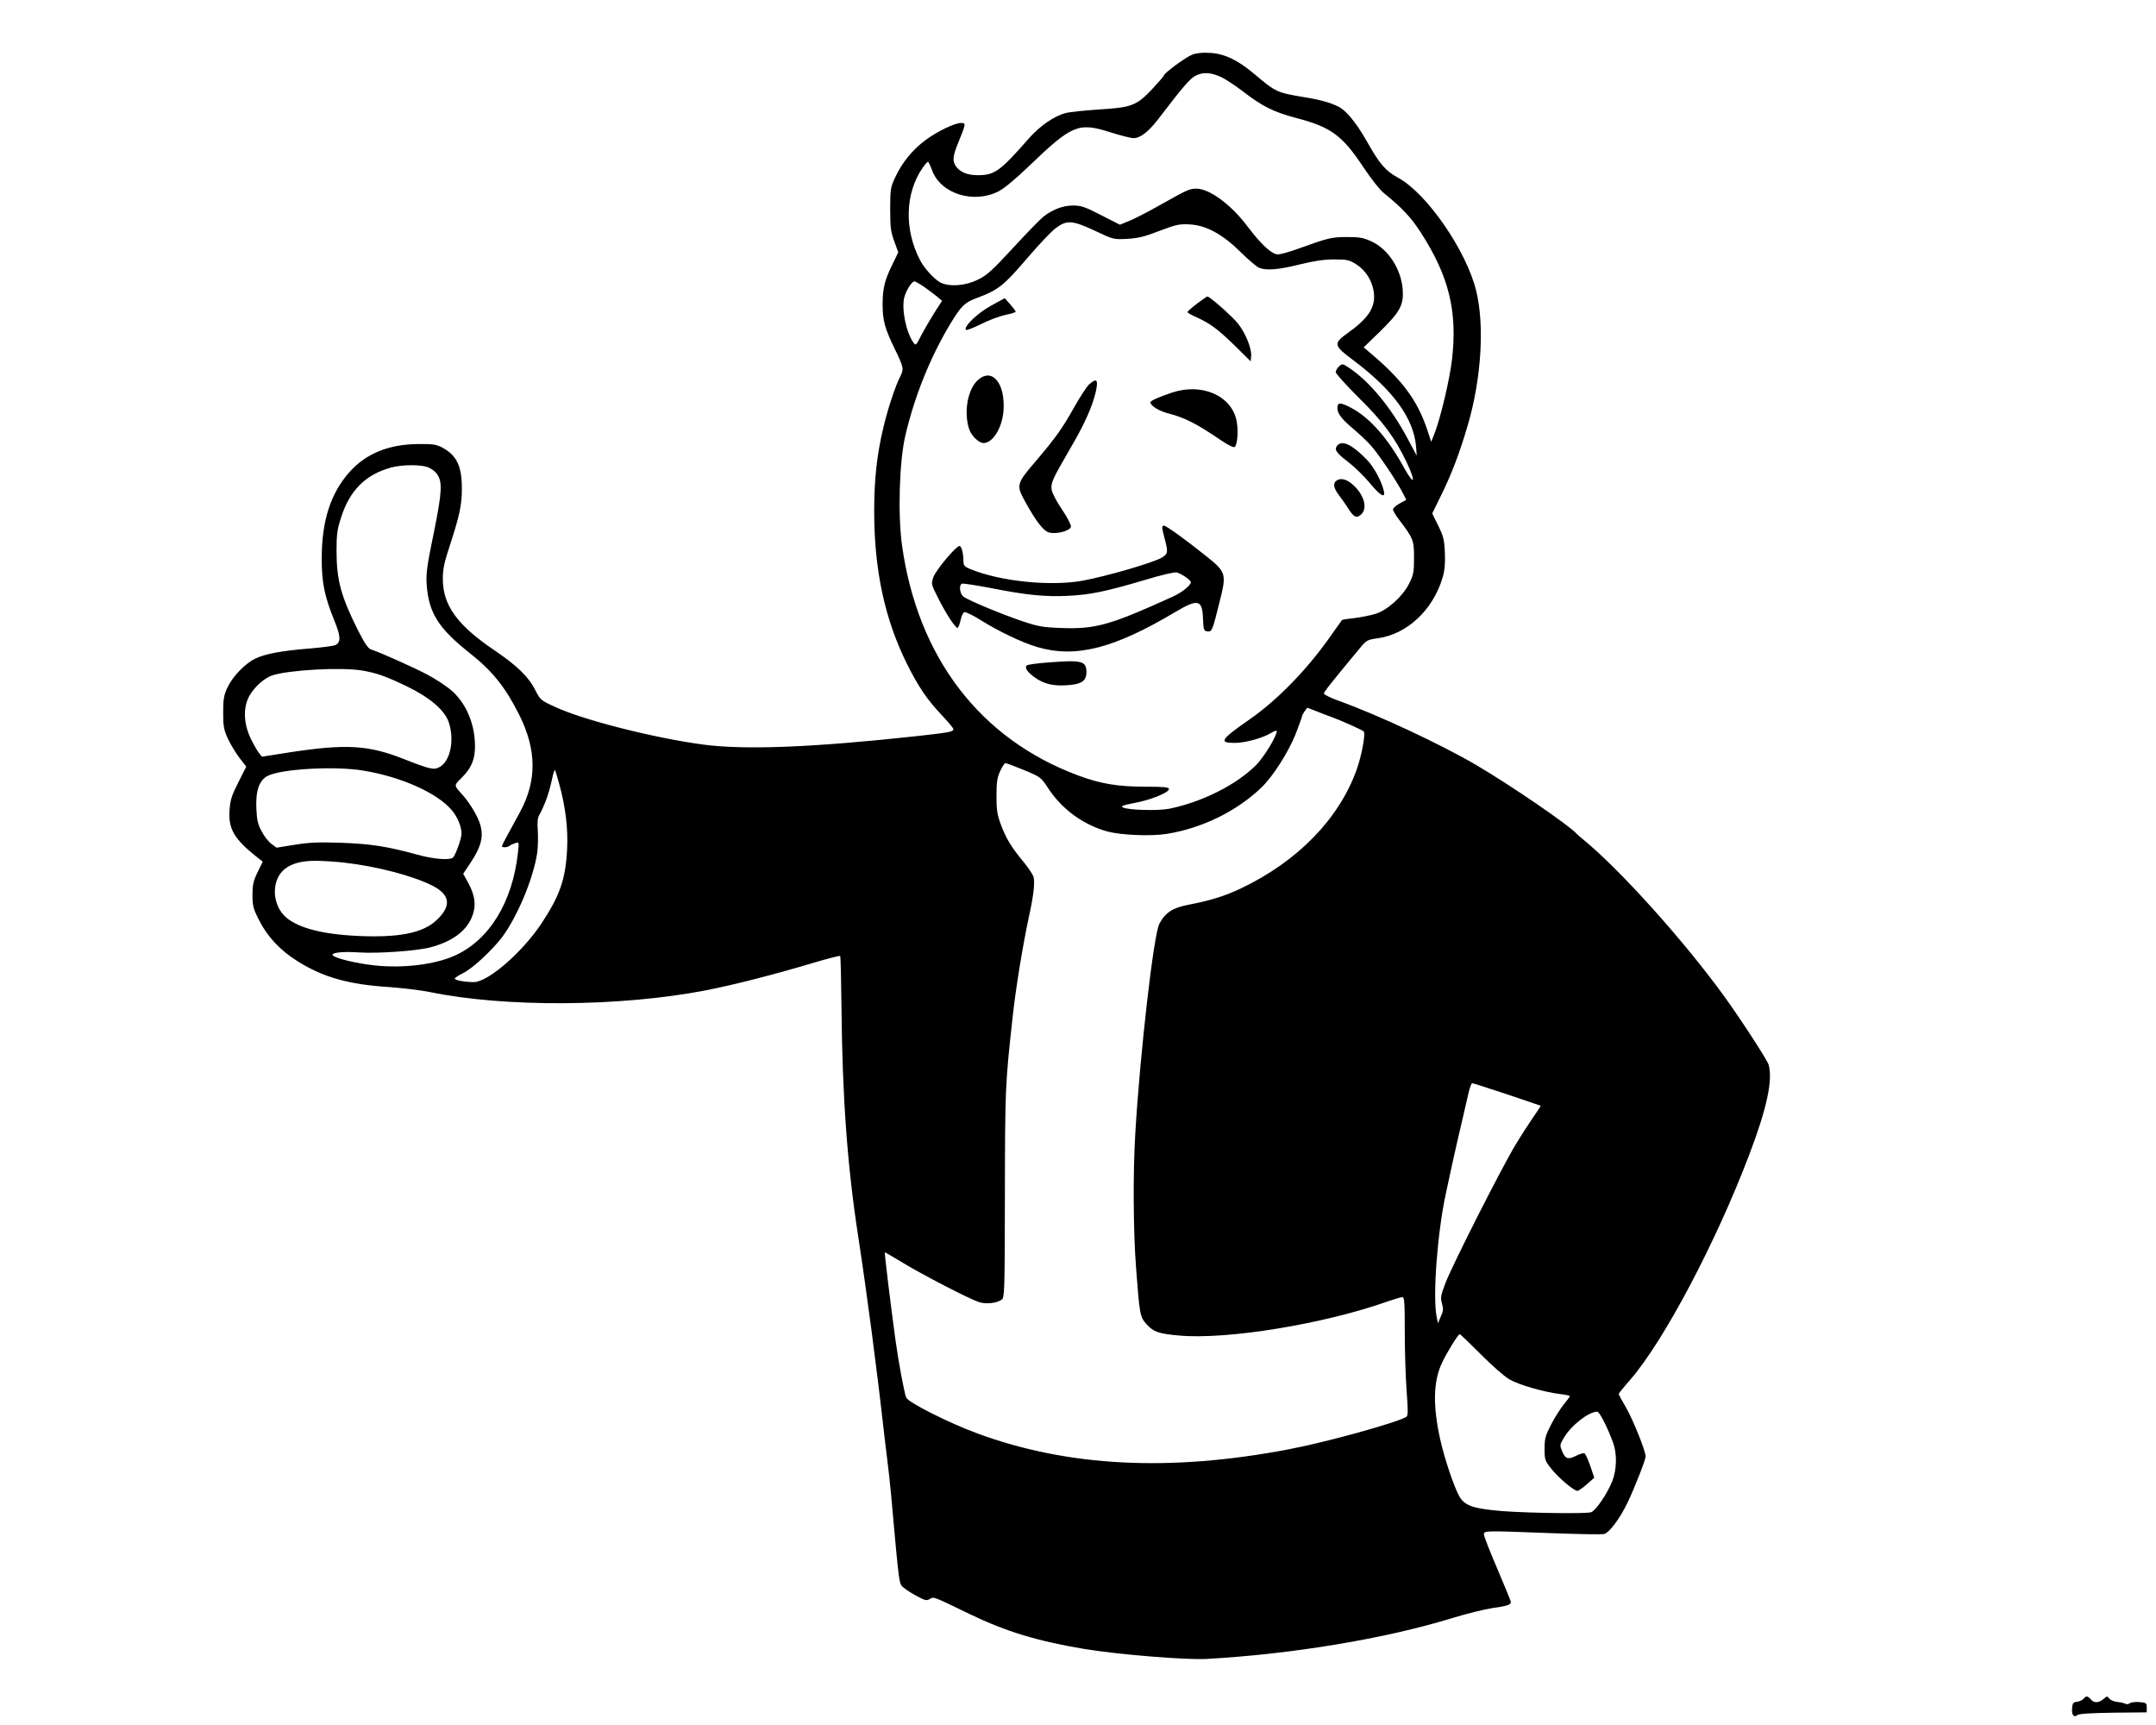 <?xml version="1.0" standalone="no"?>
<!DOCTYPE svg PUBLIC "-//W3C//DTD SVG 20010904//EN"
 "http://www.w3.org/TR/2001/REC-SVG-20010904/DTD/svg10.dtd">
<svg version="1.0" xmlns="http://www.w3.org/2000/svg"
 width="1280pt" height="1024pt" viewBox="0 0 1280 1024"
 preserveAspectRatio="xMidYMid meet">

<g transform="translate(0,1024) scale(0.1,-0.1)"
fill="#000000" stroke="none">
<path d="M7077 9915 c-37 -14 -167 -110 -167 -123 0 -4 -31 -39 -68 -79 -94
-100 -122 -111 -319 -123 -86 -6 -175 -15 -196 -21 -69 -18 -154 -77 -219
-151 -171 -195 -203 -218 -303 -218 -61 0 -105 18 -129 52 -23 32 -20 60 13
141 46 113 47 117 16 117 -37 0 -141 -50 -212 -103 -75 -56 -136 -130 -177
-217 -29 -62 -31 -71 -31 -190 0 -107 3 -135 24 -192 l24 -66 -36 -74 c-44
-89 -57 -141 -57 -233 0 -97 13 -144 70 -262 55 -112 57 -124 35 -167 -28 -53
-76 -198 -101 -306 -38 -159 -54 -306 -54 -494 0 -352 63 -642 195 -908 68
-136 120 -212 206 -303 38 -40 69 -77 69 -83 0 -16 -20 -20 -219 -42 -617 -67
-1018 -83 -1266 -50 -292 39 -713 146 -878 223 -86 39 -89 42 -119 100 -39 79
-109 146 -243 237 -222 150 -306 268 -306 424 0 56 8 97 41 196 58 177 72 244
72 335 1 137 -30 202 -116 248 -35 19 -56 22 -146 21 -173 -2 -306 -56 -404
-165 -113 -126 -166 -290 -166 -515 0 -142 16 -222 75 -368 38 -93 40 -127 7
-145 -10 -5 -81 -15 -157 -21 -162 -13 -260 -31 -320 -60 -60 -29 -134 -106
-164 -170 -22 -47 -26 -69 -26 -150 0 -83 4 -103 28 -155 15 -33 46 -83 68
-113 l41 -53 -47 -93 c-39 -77 -48 -105 -52 -162 -9 -114 27 -175 165 -284
l32 -25 -31 -63 c-25 -52 -30 -74 -30 -135 0 -64 4 -81 41 -153 49 -96 125
-177 228 -241 150 -94 302 -137 537 -152 83 -6 193 -19 247 -30 446 -92 1129
-88 1638 10 168 33 408 94 644 165 82 24 151 42 154 39 3 -2 6 -145 8 -317 5
-523 35 -933 99 -1347 51 -333 111 -786 155 -1181 6 -52 15 -126 20 -165 5
-38 14 -122 20 -185 51 -564 46 -531 78 -557 15 -13 51 -35 79 -50 45 -24 56
-26 73 -15 24 15 19 16 240 -91 214 -103 403 -160 680 -206 200 -33 598 -65
720 -59 511 28 1068 121 1466 244 82 25 187 51 234 58 87 12 110 20 110 36 0
5 -36 93 -80 196 -44 102 -80 195 -80 205 0 23 0 23 397 8 160 -6 303 -9 317
-5 31 8 95 94 141 191 42 89 105 250 105 269 0 32 -73 214 -115 288 -25 42
-45 80 -45 83 0 3 31 42 70 86 200 232 508 815 705 1334 105 276 141 444 115
535 -8 28 -162 265 -263 405 -238 329 -619 753 -837 931 -19 16 -37 31 -40 35
-40 47 -392 288 -593 406 -211 124 -583 298 -822 384 -47 17 -85 36 -85 42 0
10 42 63 219 276 33 40 41 44 100 52 176 24 330 170 386 362 12 41 16 85 13
146 -3 76 -8 96 -39 160 l-36 73 52 106 c63 127 113 259 161 425 79 272 98
587 48 791 -58 237 -292 577 -462 670 -78 43 -110 80 -190 222 -58 102 -119
177 -164 200 -46 24 -114 43 -210 58 -160 27 -163 29 -294 139 -96 81 -176
119 -261 123 -44 3 -82 -1 -106 -11z m178 -135 c24 -12 80 -49 122 -81 115
-89 184 -124 317 -159 210 -55 275 -103 404 -298 44 -66 94 -129 120 -150 105
-85 159 -142 217 -232 168 -260 219 -470 185 -758 -14 -116 -65 -332 -100
-426 l-23 -59 -26 79 c-57 166 -142 282 -315 431 l-60 51 96 93 c120 117 142
159 136 248 -9 124 -86 243 -188 289 -46 21 -69 25 -145 25 -92 -1 -106 -4
-295 -72 -47 -17 -98 -31 -113 -31 -37 0 -99 58 -184 170 -96 127 -223 220
-300 220 -42 0 -50 -4 -223 -101 -63 -36 -141 -76 -173 -89 l-58 -24 -112 57
c-97 50 -119 57 -167 57 -59 0 -119 -23 -174 -65 -19 -15 -100 -98 -180 -185
-125 -135 -156 -164 -210 -190 -74 -37 -170 -44 -223 -17 -37 20 -96 84 -122
135 -94 183 -87 395 16 545 14 20 29 37 32 37 3 0 14 -22 24 -49 49 -140 245
-203 395 -127 32 16 102 74 180 149 255 245 293 262 480 203 63 -20 126 -36
141 -36 41 0 89 37 149 115 149 195 184 235 219 255 46 24 93 21 158 -10z
m-752 -911 c108 -51 108 -51 190 -47 65 4 105 14 192 48 98 37 117 41 176 38
100 -5 197 -58 305 -165 47 -46 96 -88 110 -93 44 -17 115 -11 239 20 86 21
144 30 206 30 77 0 89 -3 131 -29 58 -37 98 -102 105 -174 8 -83 -34 -147
-153 -232 -90 -64 -88 -75 30 -163 238 -179 358 -344 373 -512 l4 -55 -55 103
c-98 184 -227 339 -346 418 -39 26 -41 26 -60 9 -11 -10 -20 -25 -20 -34 0 -9
61 -76 135 -150 146 -144 216 -238 285 -383 58 -121 48 -147 -14 -35 -99 180
-209 304 -324 361 -57 29 -72 27 -72 -7 0 -32 28 -68 96 -124 33 -28 80 -72
104 -99 46 -52 153 -211 188 -280 l21 -41 -40 -22 c-21 -12 -39 -28 -39 -35 0
-7 15 -33 33 -57 88 -115 92 -126 92 -229 0 -84 -3 -102 -28 -152 -38 -77
-129 -160 -201 -182 -29 -9 -85 -20 -124 -25 -39 -4 -73 -9 -75 -12 -2 -2 -35
-49 -74 -104 -137 -194 -311 -372 -475 -486 -171 -119 -184 -139 -89 -139 64
0 167 28 219 60 17 11 32 15 32 10 0 -30 -75 -153 -122 -201 -116 -117 -323
-221 -517 -260 -68 -13 -246 -8 -275 8 -14 8 0 13 67 26 96 17 207 62 207 83
0 11 -28 14 -139 14 -164 0 -267 17 -401 67 -582 217 -952 701 -1045 1367 -25
184 -16 498 20 651 55 233 147 463 266 661 65 107 85 127 153 153 135 50 163
73 313 248 58 68 128 142 155 164 70 55 102 53 241 -12z m-1022 -328 c24 -17
59 -43 78 -58 l34 -29 -46 -71 c-25 -40 -60 -100 -78 -134 -29 -58 -32 -62
-45 -44 -45 61 -73 203 -55 271 11 41 45 94 60 94 4 0 27 -13 52 -29z m-2942
-1074 c19 -7 43 -24 54 -39 35 -47 32 -106 -18 -353 -41 -197 -46 -241 -42
-305 13 -171 70 -260 262 -412 130 -103 207 -200 289 -364 102 -206 104 -388
4 -573 -17 -31 -48 -88 -69 -127 -22 -39 -39 -74 -39 -77 0 -10 34 -8 45 2 6
5 21 12 34 16 23 7 23 7 16 -56 -32 -296 -172 -522 -378 -613 -117 -52 -304
-75 -472 -57 -111 12 -239 43 -250 61 -10 15 63 23 159 16 110 -7 338 9 420
30 126 33 210 93 246 176 28 66 23 127 -19 205 l-31 56 44 66 c71 108 82 171
46 256 -20 47 -63 113 -97 150 -49 54 -49 52 -3 97 58 58 80 108 80 188 0 130
-51 252 -136 328 -30 27 -98 72 -152 100 -91 47 -279 131 -330 147 -16 5 -38
37 -78 116 -100 200 -126 297 -126 469 0 96 4 128 26 195 52 165 146 258 299
300 64 17 170 18 216 2z m-391 -1207 c88 -15 140 -33 269 -95 136 -66 223
-141 247 -212 35 -103 11 -228 -52 -265 -35 -21 -56 -16 -219 48 -206 81 -340
89 -673 38 l-165 -26 -19 24 c-10 13 -32 52 -49 87 -42 90 -44 185 -5 253 32
54 88 103 135 119 99 32 405 49 531 29z m5754 -275 c55 -20 182 -76 194 -87
13 -10 -12 -145 -42 -228 -105 -291 -348 -541 -681 -701 -100 -48 -184 -74
-313 -99 -97 -18 -142 -47 -177 -114 -34 -64 -115 -771 -143 -1246 -14 -234
-12 -584 5 -800 21 -278 23 -287 62 -331 42 -46 71 -56 193 -67 286 -26 865
69 1243 204 38 13 75 24 83 24 12 0 14 -33 14 -206 0 -113 5 -271 11 -351 9
-121 9 -147 -2 -154 -55 -34 -481 -152 -701 -193 -703 -134 -1308 -103 -1843
94 -170 62 -414 185 -425 214 -12 29 -47 218 -65 351 -26 191 -65 509 -62 511
1 1 49 -27 107 -62 116 -71 393 -214 453 -234 42 -13 105 -6 134 15 17 13 18
43 19 627 1 620 2 652 44 1033 19 182 62 443 100 620 26 118 35 195 26 229 -3
13 -28 50 -54 83 -76 91 -107 142 -138 223 -24 64 -28 90 -28 175 0 81 4 109
22 148 12 26 26 47 31 47 6 0 56 -19 110 -41 98 -41 101 -43 142 -105 82 -127
209 -220 354 -260 83 -22 258 -29 353 -14 209 34 412 133 560 274 68 65 159
207 203 316 21 55 39 103 39 108 0 4 7 17 15 29 l16 22 52 -20 c29 -12 68 -27
89 -34z m-5742 -320 c223 -37 435 -132 521 -233 35 -41 59 -98 59 -141 0 -31
-38 -133 -52 -143 -25 -15 -114 -8 -208 18 -178 49 -279 65 -455 71 -136 5
-191 2 -277 -12 l-106 -17 -30 22 c-17 12 -43 45 -58 74 -23 42 -29 67 -32
137 -5 104 17 168 67 193 80 42 404 60 571 31z m1159 -75 c38 -137 54 -265 48
-390 -9 -180 -43 -276 -153 -443 -115 -172 -317 -347 -401 -347 -53 0 -113 11
-113 21 0 4 21 18 47 31 56 27 168 130 231 211 90 118 188 349 211 502 5 33 6
93 4 133 -4 52 -1 78 9 95 8 12 24 47 36 77 19 50 27 78 46 164 4 15 9 27 11
25 2 -3 13 -38 24 -79z m-1274 -471 c196 -22 413 -80 525 -138 104 -54 111
-120 21 -204 -81 -76 -224 -104 -465 -93 -221 10 -369 51 -438 120 -41 41 -62
106 -55 166 13 106 92 160 237 160 47 0 126 -5 175 -11z m6902 -1375 c109 -37
199 -67 200 -68 1 -1 -18 -31 -43 -66 -25 -36 -73 -110 -106 -165 -80 -131
-377 -717 -417 -823 -28 -74 -30 -87 -20 -120 9 -32 8 -45 -7 -77 l-17 -40 -8
40 c-24 121 5 503 56 735 8 36 26 119 40 185 15 66 39 174 55 240 15 66 33
144 40 173 7 28 16 52 20 52 5 0 98 -30 207 -66z m-158 -1541 c64 -65 141
-133 172 -151 56 -33 202 -75 305 -88 30 -3 54 -9 54 -12 0 -3 -16 -25 -36
-49 -20 -25 -54 -78 -75 -119 -34 -66 -39 -84 -39 -144 0 -65 2 -71 40 -119
43 -54 134 -131 155 -131 7 0 32 18 56 39 l44 39 -24 71 c-13 38 -29 72 -35
74 -6 2 -28 -4 -49 -15 -48 -24 -64 -19 -83 28 -14 34 -14 38 10 78 43 74 148
156 199 156 13 0 62 -96 94 -185 24 -66 22 -161 -6 -230 -31 -76 -97 -172
-125 -182 -29 -10 -374 -5 -529 7 -172 14 -222 32 -254 89 -32 58 -87 222
-113 338 -44 200 -41 342 11 453 28 60 96 170 105 170 4 0 59 -53 123 -117z"/>
<path d="M7107 8438 c-31 -24 -57 -46 -57 -51 0 -4 25 -18 55 -31 80 -36 129
-73 230 -172 l90 -89 3 31 c4 44 -33 136 -78 193 -34 43 -168 161 -182 161 -3
0 -30 -19 -61 -42z"/>
<path d="M5883 8425 c-80 -44 -162 -123 -149 -143 3 -5 44 11 90 34 47 24 113
48 146 55 33 6 60 15 60 19 0 4 -15 23 -32 43 l-33 37 -82 -45z"/>
<path d="M5808 7986 c-61 -52 -87 -185 -56 -288 12 -42 58 -88 87 -88 56 0
112 92 119 195 10 160 -67 253 -150 181z"/>
<path d="M6466 7958 c-14 -13 -52 -71 -86 -131 -75 -133 -109 -181 -232 -326
-114 -133 -116 -141 -61 -240 62 -113 106 -170 138 -181 42 -14 128 8 133 33
2 11 -21 55 -52 101 -31 45 -59 98 -62 117 -7 41 1 59 113 252 82 140 127 241
148 329 17 74 7 87 -39 46z"/>
<path d="M6960 7910 c-77 -25 -130 -49 -130 -58 0 -21 51 -52 109 -67 94 -24
167 -61 309 -158 46 -31 77 -46 83 -40 17 17 22 109 9 162 -34 145 -207 218
-380 161z"/>
<path d="M7942 7598 c-24 -24 -11 -45 59 -98 39 -30 98 -87 131 -127 63 -77
96 -95 83 -45 -14 58 -58 139 -98 181 -85 88 -145 119 -175 89z"/>
<path d="M7938 7389 c-26 -15 -22 -46 11 -88 15 -20 40 -55 55 -79 32 -52 50
-60 76 -37 40 36 21 112 -42 172 -37 36 -75 48 -100 32z"/>
<path d="M6900 7108 c0 -7 7 -38 15 -68 21 -77 19 -88 -17 -110 -48 -29 -324
-110 -470 -137 -191 -35 -494 -4 -670 70 -32 13 -38 21 -38 45 0 48 -12 92
-24 91 -22 -2 -142 -146 -155 -186 -13 -39 -12 -43 24 -114 50 -101 108 -189
120 -186 5 2 13 23 18 46 5 23 14 44 22 47 7 3 51 -18 97 -47 105 -66 249
-135 336 -160 228 -67 455 -9 818 207 136 81 162 75 166 -36 3 -69 5 -75 25
-78 28 -4 31 3 73 173 43 171 41 178 -83 277 -119 95 -234 178 -247 178 -5 0
-10 -6 -10 -12z m137 -292 c18 -12 33 -26 33 -32 0 -19 -54 -62 -110 -87 -372
-169 -456 -192 -658 -185 -112 4 -139 9 -234 41 -116 39 -309 119 -345 143
-24 15 -32 67 -13 79 5 3 78 -8 163 -24 215 -43 333 -55 467 -48 132 6 227 26
460 95 91 28 174 47 185 44 11 -2 34 -14 52 -26z"/>
<path d="M6230 6308 c-69 -5 -129 -13 -134 -18 -14 -14 1 -37 45 -70 55 -39
108 -53 190 -48 88 5 119 25 119 77 0 67 -26 74 -220 59z"/>
<path d="M12370 156 c-6 -8 -24 -16 -38 -18 -23 -2 -28 -9 -30 -37 -4 -40 10
-60 31 -42 10 8 78 12 213 14 l199 2 0 29 c0 26 -3 29 -44 32 -24 2 -50 -1
-57 -7 -7 -6 -19 -7 -26 -3 -7 4 -28 9 -48 11 -19 2 -41 11 -47 20 -12 15 -14
15 -30 1 -31 -27 -58 -30 -78 -8 -22 24 -29 25 -45 6z"/>
</g>
</svg>
